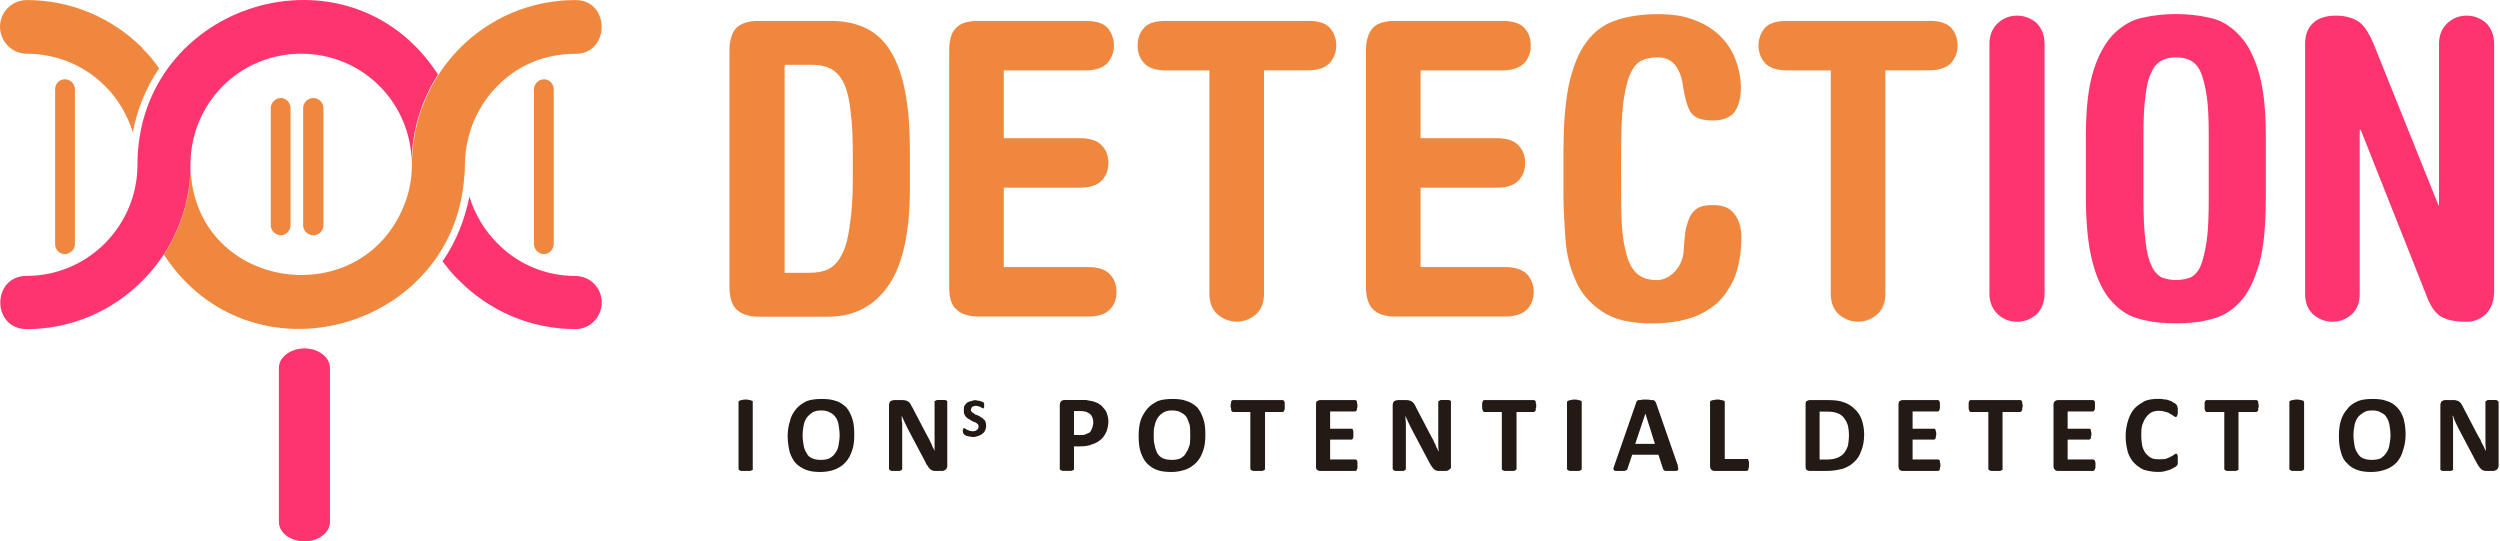 <svg width="157" height="34" viewBox="0 0 157 34" fill="none" xmlns="http://www.w3.org/2000/svg">
<path d="M8.346 8.32C7.995 7.205 7.395 6.189 6.599 5.406C5.33 4.129 3.584 3.374 1.683 3.374C0.764 3.374 0 2.618 0 1.672C0 0.754 0.759 0.004 1.683 0.004C4.507 0.004 7.077 1.151 8.946 3.015V3.048C9.328 3.406 9.673 3.836 9.992 4.292C9.174 5.499 8.601 6.879 8.346 8.32ZM29.189 10.744L29.157 11.07C28.52 20.701 15.768 24.369 10.284 15.983C11.329 14.412 11.935 12.51 11.966 10.515C12.158 18.081 22.34 19.75 25.26 13.168C25.674 12.249 25.866 11.336 25.866 10.352C25.897 4.618 30.431 0.004 36.144 0.004C38.331 0.004 38.331 3.379 36.144 3.379C34.461 3.379 32.937 3.933 31.764 4.917C30.176 6.227 29.226 8.162 29.194 10.352C29.189 10.483 29.189 10.613 29.189 10.744ZM11.961 10.151V10.347C11.961 10.282 11.961 10.216 11.961 10.151Z" fill="#F0873F"/>
<path d="M18.911 3.373C15.04 3.373 11.961 6.488 11.961 10.352C11.961 16.021 7.332 20.668 1.683 20.668C-0.536 20.668 -0.536 17.325 1.683 17.325C5.521 17.325 8.632 14.178 8.632 10.347C8.632 0.161 21.926 -3.937 27.506 4.678C26.492 6.248 25.855 8.216 25.855 10.211C25.796 6.417 22.749 3.373 18.911 3.373ZM36.138 20.668C37.057 20.668 37.789 19.912 37.789 18.999C37.789 18.081 37.062 17.331 36.138 17.331C34.201 17.331 32.459 16.543 31.222 15.265C30.431 14.477 29.826 13.466 29.476 12.352C29.189 13.792 28.653 15.167 27.793 16.412C28.111 16.836 28.456 17.265 28.838 17.624H28.87V17.651C30.744 19.521 33.314 20.668 36.138 20.668Z" fill="#FE346E"/>
<path fill-rule="evenodd" clip-rule="evenodd" d="M19.134 21.88C19.989 21.88 20.721 22.434 20.721 23.092V32.788C20.721 33.446 19.994 34 19.134 34C18.247 34 17.515 33.446 17.515 32.788V23.092C17.515 22.434 18.247 21.88 19.134 21.88Z" fill="#FE346E"/>
<path d="M49.273 17.13H50.86C51.306 17.13 51.683 17.064 52.033 16.901C52.384 16.706 52.67 16.412 52.888 15.95C53.111 15.526 53.27 14.901 53.366 14.151C53.493 13.363 53.557 12.385 53.557 11.205V9.7C53.557 8.683 53.525 7.83 53.429 7.113C53.366 6.39 53.238 5.803 53.047 5.346C52.856 4.89 52.569 4.558 52.256 4.362C51.906 4.167 51.497 4.069 50.956 4.069H49.273V17.13ZM45.811 3.178C45.811 2.52 45.97 2.031 46.257 1.737C46.575 1.444 47.016 1.313 47.653 1.313H52.161C53.939 1.313 55.208 1.971 55.967 3.281C56.758 4.591 57.141 6.623 57.141 9.439V11.83C57.141 14.613 56.694 16.646 55.776 17.956C54.889 19.233 53.621 19.89 52.001 19.89H47.653C47.016 19.89 46.575 19.727 46.257 19.434C45.97 19.173 45.811 18.678 45.811 18.026V3.178ZM63.039 16.771H68.337C68.974 16.771 69.447 16.934 69.702 17.227C69.988 17.521 70.116 17.885 70.116 18.341C70.116 18.765 69.988 19.162 69.702 19.423C69.447 19.717 68.974 19.88 68.337 19.88H61.451C60.814 19.88 60.342 19.717 60.055 19.423C59.737 19.162 59.609 18.668 59.609 18.015V3.178C59.609 2.52 59.737 2.031 60.055 1.737C60.342 1.444 60.814 1.313 61.451 1.313H68.146C68.81 1.313 69.256 1.444 69.542 1.737C69.797 2.031 69.956 2.428 69.956 2.851C69.956 3.308 69.797 3.672 69.542 3.966C69.256 4.259 68.815 4.422 68.146 4.422H63.039V8.678H67.828C68.465 8.678 68.937 8.841 69.192 9.134C69.479 9.428 69.606 9.792 69.606 10.216C69.606 10.673 69.479 11.037 69.192 11.33C68.937 11.624 68.465 11.787 67.828 11.787H63.039V16.771ZM82.109 1.308C82.772 1.308 83.218 1.438 83.505 1.732C83.76 2.025 83.919 2.422 83.919 2.846C83.919 3.303 83.76 3.667 83.505 3.96C83.218 4.254 82.778 4.417 82.109 4.417H79.38V18.434C79.38 18.988 79.221 19.418 78.87 19.744C78.52 20.037 78.143 20.2 77.665 20.2C77.219 20.2 76.81 20.037 76.46 19.744C76.109 19.418 75.95 18.988 75.95 18.434V4.422H73.221C72.584 4.422 72.112 4.259 71.857 3.966C71.57 3.672 71.443 3.308 71.443 2.851C71.443 2.428 71.57 2.031 71.857 1.737C72.112 1.444 72.584 1.313 73.221 1.313H82.109V1.308ZM89.212 16.771H94.511C95.148 16.771 95.62 16.934 95.907 17.227C96.162 17.521 96.321 17.885 96.321 18.341C96.321 18.765 96.162 19.162 95.907 19.423C95.62 19.717 95.148 19.88 94.511 19.88H87.625C86.988 19.88 86.515 19.717 86.228 19.423C85.942 19.162 85.782 18.668 85.782 18.015V3.178C85.782 2.52 85.942 2.031 86.228 1.737C86.515 1.444 86.988 1.313 87.625 1.313H94.319C94.983 1.313 95.429 1.444 95.716 1.737C96.002 2.031 96.13 2.428 96.13 2.851C96.13 3.308 96.002 3.672 95.716 3.966C95.429 4.259 94.988 4.422 94.319 4.422H89.212V8.678H94.001C94.638 8.678 95.111 8.841 95.365 9.134C95.652 9.428 95.779 9.792 95.779 10.216C95.779 10.673 95.652 11.037 95.365 11.33C95.111 11.624 94.638 11.787 94.001 11.787H89.212V16.771ZM98.19 9.303C98.19 7.667 98.317 6.324 98.54 5.243C98.795 4.161 99.145 3.275 99.618 2.656C100.096 1.998 100.696 1.542 101.46 1.281C102.219 1.02 103.111 0.889 104.125 0.889C104.98 0.889 105.744 0.987 106.376 1.248C107.013 1.476 107.549 1.802 107.995 2.232C108.441 2.656 108.755 3.15 108.978 3.705C109.201 4.292 109.328 4.884 109.328 5.504C109.328 6.129 109.201 6.618 108.946 7.009C108.691 7.368 108.218 7.564 107.581 7.564C106.918 7.564 106.472 7.433 106.217 7.107C105.994 6.814 105.835 6.254 105.707 5.504C105.548 4.227 105.012 3.602 104.12 3.602C103.738 3.602 103.393 3.667 103.106 3.797C102.819 3.928 102.564 4.221 102.379 4.65C102.187 5.074 102.028 5.732 101.933 6.52C101.837 7.341 101.805 8.455 101.805 9.863V10.879C101.805 11.993 101.805 12.977 101.837 13.792C101.869 14.646 101.964 15.331 102.124 15.89C102.251 16.445 102.474 16.874 102.787 17.168C103.074 17.428 103.483 17.591 104.024 17.591C104.47 17.591 104.847 17.396 105.198 17.037C105.516 16.678 105.707 16.249 105.739 15.695C105.771 15.205 105.803 14.743 105.867 14.385C105.962 14.026 106.058 13.727 106.185 13.499C106.312 13.303 106.472 13.14 106.727 13.01C106.95 12.912 107.236 12.879 107.613 12.879C108.187 12.879 108.627 13.042 108.914 13.434C109.201 13.792 109.36 14.287 109.36 14.906C109.36 15.858 109.201 16.706 108.946 17.396C108.659 18.053 108.282 18.64 107.804 19.064C107.295 19.488 106.727 19.82 106.026 20.015C105.362 20.211 104.598 20.309 103.743 20.309C102.41 20.309 101.364 20.081 100.6 19.553C99.873 19.064 99.299 18.439 98.949 17.619C98.599 16.831 98.376 15.983 98.312 15.031C98.248 14.08 98.184 13.162 98.184 12.249V9.303H98.19ZM121.13 1.308C121.767 1.308 122.24 1.438 122.526 1.732C122.781 2.025 122.94 2.422 122.94 2.846C122.94 3.303 122.781 3.667 122.526 3.96C122.24 4.254 121.767 4.417 121.13 4.417H118.401V18.434C118.401 18.988 118.242 19.418 117.891 19.744C117.541 20.037 117.164 20.2 116.686 20.2C116.208 20.2 115.832 20.037 115.481 19.744C115.131 19.418 114.971 18.988 114.971 18.434V4.422H112.243C111.579 4.422 111.133 4.259 110.846 3.966C110.592 3.672 110.432 3.308 110.432 2.851C110.432 2.428 110.592 2.031 110.846 1.737C111.133 1.444 111.574 1.313 112.243 1.313H121.13V1.308Z" fill="#F0873F"/>
<path fill-rule="evenodd" clip-rule="evenodd" d="M34.169 4.977C34.487 4.977 34.774 5.27 34.774 5.602V15.33C34.774 15.656 34.487 15.956 34.169 15.956C33.818 15.956 33.532 15.662 33.532 15.33V5.602C33.537 5.27 33.824 4.977 34.169 4.977Z" fill="#F0873F"/>
<path fill-rule="evenodd" clip-rule="evenodd" d="M17.642 6.156C17.96 6.156 18.247 6.449 18.247 6.781V14.151C18.247 14.477 17.96 14.776 17.642 14.776C17.292 14.776 17.005 14.483 17.005 14.151V6.781C17.01 6.449 17.292 6.156 17.642 6.156ZM19.675 6.156C20.026 6.156 20.312 6.449 20.312 6.781V14.151C20.312 14.477 20.026 14.776 19.675 14.776C19.325 14.776 19.038 14.483 19.038 14.151V6.781C19.038 6.449 19.325 6.156 19.675 6.156Z" fill="#F0873F"/>
<path d="M47.272 29.445C47.272 29.478 47.272 29.478 47.272 29.511C47.24 29.511 47.208 29.543 47.176 29.543C47.144 29.576 47.112 29.576 47.049 29.576C46.985 29.576 46.921 29.576 46.826 29.576C46.73 29.576 46.667 29.576 46.603 29.576C46.539 29.576 46.507 29.576 46.475 29.543C46.444 29.543 46.412 29.511 46.412 29.511C46.38 29.478 46.38 29.478 46.38 29.445V25.255C46.38 25.222 46.38 25.19 46.412 25.19C46.412 25.157 46.444 25.157 46.475 25.157C46.507 25.125 46.571 25.125 46.603 25.125C46.667 25.092 46.73 25.092 46.826 25.092C46.921 25.092 46.985 25.092 47.049 25.125C47.112 25.125 47.144 25.125 47.176 25.157C47.208 25.157 47.24 25.157 47.272 25.19C47.272 25.19 47.272 25.222 47.272 25.255V29.445ZM53.648 27.282C53.648 27.674 53.616 28.005 53.52 28.266C53.425 28.559 53.297 28.82 53.106 29.021C52.947 29.217 52.692 29.38 52.443 29.478C52.188 29.576 51.869 29.641 51.524 29.641C51.179 29.641 50.887 29.608 50.638 29.511C50.383 29.413 50.16 29.282 49.974 29.087C49.815 28.924 49.687 28.663 49.592 28.396C49.528 28.103 49.464 27.771 49.464 27.38C49.464 27.021 49.528 26.69 49.624 26.396C49.687 26.103 49.847 25.875 50.006 25.673C50.197 25.445 50.42 25.315 50.67 25.184C50.956 25.086 51.275 25.054 51.62 25.054C51.938 25.054 52.257 25.086 52.507 25.184C52.761 25.25 52.952 25.413 53.144 25.576C53.303 25.771 53.43 26 53.526 26.299C53.616 26.565 53.648 26.891 53.648 27.282ZM52.73 27.347C52.73 27.119 52.698 26.891 52.666 26.69C52.634 26.489 52.57 26.331 52.475 26.201C52.379 26.07 52.283 25.972 52.124 25.907C51.965 25.809 51.806 25.777 51.583 25.777C51.36 25.777 51.169 25.809 51.009 25.907C50.882 26.005 50.755 26.103 50.659 26.233C50.563 26.396 50.5 26.527 50.468 26.722C50.436 26.918 50.404 27.114 50.404 27.309C50.404 27.57 50.436 27.766 50.468 27.967C50.5 28.163 50.563 28.326 50.659 28.456C50.723 28.619 50.85 28.717 51.009 28.782C51.137 28.848 51.328 28.88 51.551 28.88C51.774 28.88 51.965 28.848 52.092 28.782C52.252 28.684 52.379 28.587 52.475 28.424C52.57 28.293 52.634 28.13 52.666 27.934C52.698 27.744 52.73 27.543 52.73 27.347ZM59.488 29.25C59.488 29.315 59.488 29.348 59.456 29.38C59.456 29.445 59.424 29.478 59.392 29.478C59.36 29.511 59.329 29.543 59.297 29.543C59.233 29.576 59.201 29.576 59.169 29.576H58.787C58.691 29.576 58.628 29.576 58.564 29.543C58.5 29.543 58.468 29.511 58.405 29.445C58.341 29.413 58.309 29.348 58.277 29.282C58.214 29.217 58.15 29.119 58.118 29.021L57.008 26.924C56.945 26.793 56.881 26.663 56.817 26.532C56.754 26.402 56.69 26.239 56.626 26.108C56.626 26.271 56.626 26.434 56.658 26.597C56.658 26.761 56.658 26.924 56.658 27.119V29.445C56.658 29.445 56.658 29.478 56.626 29.511C56.626 29.511 56.594 29.543 56.563 29.543C56.531 29.576 56.499 29.576 56.435 29.576C56.403 29.576 56.308 29.576 56.244 29.576C56.148 29.576 56.085 29.576 56.053 29.576C55.989 29.576 55.957 29.576 55.925 29.543C55.894 29.543 55.862 29.511 55.862 29.511C55.83 29.478 55.83 29.445 55.83 29.445V25.451C55.83 25.353 55.862 25.255 55.925 25.19C55.989 25.157 56.085 25.125 56.18 25.125H56.658C56.722 25.125 56.817 25.125 56.881 25.157C56.945 25.157 56.977 25.19 57.04 25.222C57.072 25.255 57.136 25.288 57.168 25.353C57.2 25.418 57.231 25.483 57.295 25.581L58.15 27.217C58.214 27.315 58.245 27.413 58.309 27.511C58.341 27.576 58.405 27.674 58.437 27.771C58.5 27.869 58.532 27.967 58.564 28.065C58.628 28.163 58.66 28.228 58.691 28.326C58.691 28.163 58.691 28 58.691 27.837C58.691 27.674 58.691 27.511 58.691 27.347V25.25C58.691 25.217 58.691 25.217 58.691 25.184C58.723 25.184 58.755 25.152 58.787 25.152C58.819 25.119 58.851 25.119 58.914 25.119C58.946 25.119 59.01 25.119 59.106 25.119C59.169 25.119 59.233 25.119 59.297 25.119C59.36 25.119 59.392 25.119 59.424 25.152C59.456 25.152 59.456 25.184 59.488 25.184C59.488 25.217 59.488 25.217 59.488 25.25V29.25ZM61.93 26.728C61.93 26.858 61.898 26.956 61.866 27.021C61.834 27.119 61.771 27.184 61.675 27.25C61.611 27.315 61.516 27.347 61.42 27.38C61.325 27.413 61.229 27.445 61.102 27.445C61.038 27.445 60.943 27.413 60.879 27.413C60.815 27.413 60.783 27.38 60.719 27.38C60.656 27.347 60.624 27.347 60.592 27.315C60.56 27.282 60.528 27.282 60.528 27.25C60.496 27.25 60.496 27.217 60.496 27.184C60.465 27.184 60.465 27.119 60.465 27.087C60.465 27.054 60.465 27.021 60.465 26.989C60.496 26.956 60.496 26.956 60.496 26.924V26.891C60.528 26.891 60.528 26.891 60.528 26.891C60.56 26.891 60.592 26.891 60.624 26.924C60.624 26.924 60.688 26.956 60.719 26.989C60.783 26.989 60.815 27.021 60.879 27.054C60.943 27.054 61.038 27.087 61.102 27.087C61.166 27.087 61.197 27.054 61.261 27.054C61.293 27.054 61.325 27.021 61.357 26.989C61.388 26.956 61.42 26.956 61.42 26.924C61.452 26.858 61.452 26.826 61.452 26.793C61.452 26.728 61.452 26.695 61.42 26.663C61.388 26.63 61.357 26.597 61.325 26.565C61.261 26.532 61.229 26.5 61.166 26.5C61.102 26.467 61.038 26.434 60.974 26.402C60.943 26.369 60.879 26.337 60.815 26.304C60.751 26.271 60.719 26.239 60.656 26.174C60.624 26.141 60.592 26.076 60.56 26.01C60.528 25.945 60.528 25.88 60.528 25.782C60.528 25.684 60.528 25.587 60.56 25.489C60.624 25.423 60.656 25.358 60.719 25.293C60.815 25.26 60.879 25.195 60.974 25.195C61.07 25.163 61.166 25.13 61.261 25.13C61.325 25.13 61.357 25.163 61.42 25.163C61.484 25.163 61.516 25.163 61.58 25.195C61.611 25.195 61.643 25.228 61.675 25.228C61.707 25.26 61.739 25.26 61.771 25.26C61.771 25.293 61.771 25.293 61.771 25.293C61.771 25.326 61.803 25.326 61.803 25.326C61.803 25.358 61.803 25.358 61.803 25.391C61.803 25.391 61.803 25.423 61.803 25.456C61.803 25.489 61.803 25.521 61.803 25.554V25.587C61.771 25.619 61.771 25.619 61.771 25.619C61.771 25.652 61.739 25.652 61.739 25.652C61.739 25.652 61.707 25.652 61.675 25.619C61.643 25.619 61.611 25.587 61.58 25.554C61.548 25.554 61.484 25.521 61.452 25.521C61.388 25.489 61.325 25.489 61.261 25.489C61.229 25.489 61.166 25.489 61.134 25.521C61.102 25.521 61.07 25.554 61.038 25.554C61.038 25.587 61.006 25.619 61.006 25.652C60.974 25.652 60.974 25.684 60.974 25.717C60.974 25.782 60.974 25.815 61.006 25.847C61.038 25.88 61.07 25.913 61.134 25.945C61.166 25.978 61.229 26.01 61.261 26.043C61.325 26.043 61.388 26.076 61.452 26.108C61.516 26.141 61.58 26.174 61.611 26.206C61.675 26.239 61.739 26.271 61.771 26.337C61.834 26.369 61.866 26.434 61.898 26.5C61.898 26.565 61.93 26.63 61.93 26.728ZM69.607 26.462C69.607 26.722 69.543 26.951 69.479 27.119C69.384 27.315 69.288 27.478 69.129 27.608C68.97 27.739 68.81 27.837 68.588 27.902C68.365 28 68.11 28.032 67.828 28.032H67.446V29.44C67.446 29.473 67.446 29.473 67.446 29.505C67.414 29.505 67.382 29.538 67.35 29.538C67.319 29.57 67.287 29.57 67.223 29.57C67.159 29.57 67.096 29.57 67 29.57C66.904 29.57 66.841 29.57 66.777 29.57C66.713 29.57 66.681 29.57 66.65 29.538C66.618 29.538 66.586 29.505 66.586 29.505C66.554 29.473 66.554 29.473 66.554 29.44V25.445C66.554 25.347 66.586 25.25 66.65 25.184C66.681 25.152 66.777 25.119 66.873 25.119H67.887C68.014 25.119 68.11 25.119 68.205 25.119C68.301 25.152 68.396 25.152 68.556 25.184C68.683 25.217 68.81 25.25 68.938 25.315C69.097 25.413 69.193 25.478 69.288 25.608C69.384 25.706 69.479 25.837 69.511 25.967C69.575 26.135 69.607 26.299 69.607 26.462ZM68.656 26.532C68.656 26.369 68.625 26.239 68.561 26.141C68.529 26.043 68.433 25.978 68.37 25.945C68.274 25.88 68.21 25.847 68.115 25.847C68.019 25.815 67.924 25.815 67.828 25.815H67.446V27.32H67.86C68.019 27.32 68.115 27.32 68.21 27.255C68.306 27.222 68.402 27.19 68.465 27.125C68.529 27.027 68.561 26.962 68.593 26.864C68.625 26.761 68.656 26.663 68.656 26.532ZM75.696 27.282C75.696 27.674 75.664 28.005 75.569 28.266C75.473 28.559 75.346 28.82 75.155 29.021C74.964 29.217 74.741 29.38 74.491 29.478C74.204 29.576 73.918 29.641 73.573 29.641C73.228 29.641 72.909 29.608 72.654 29.511C72.399 29.413 72.208 29.282 72.017 29.087C71.858 28.924 71.73 28.663 71.635 28.396C71.539 28.103 71.507 27.771 71.507 27.38C71.507 27.021 71.539 26.69 71.635 26.396C71.73 26.103 71.89 25.875 72.049 25.673C72.24 25.445 72.463 25.315 72.713 25.184C72.999 25.086 73.286 25.054 73.631 25.054C73.981 25.054 74.268 25.086 74.518 25.184C74.772 25.25 74.995 25.413 75.181 25.576C75.341 25.771 75.468 26 75.564 26.299C75.664 26.565 75.696 26.891 75.696 27.282ZM74.746 27.347C74.746 27.119 74.746 26.891 74.714 26.69C74.65 26.494 74.587 26.331 74.523 26.201C74.427 26.07 74.3 25.972 74.172 25.907C74.013 25.809 73.822 25.777 73.599 25.777C73.376 25.777 73.217 25.809 73.058 25.907C72.898 26.005 72.803 26.103 72.707 26.233C72.612 26.396 72.548 26.527 72.516 26.722C72.452 26.918 72.452 27.114 72.452 27.309C72.452 27.57 72.452 27.766 72.516 27.967C72.548 28.163 72.612 28.326 72.675 28.456C72.771 28.619 72.898 28.717 73.026 28.782C73.185 28.848 73.376 28.88 73.599 28.88C73.822 28.88 73.981 28.848 74.141 28.782C74.3 28.684 74.427 28.587 74.491 28.424C74.587 28.293 74.65 28.13 74.714 27.934C74.746 27.744 74.746 27.543 74.746 27.347ZM80.681 25.483C80.681 25.548 80.681 25.614 80.681 25.646C80.681 25.712 80.65 25.744 80.65 25.777C80.65 25.809 80.618 25.809 80.618 25.842C80.586 25.842 80.554 25.875 80.554 25.875H79.444V29.445C79.444 29.478 79.444 29.478 79.412 29.511C79.412 29.511 79.381 29.543 79.349 29.543C79.317 29.576 79.253 29.576 79.189 29.576C79.158 29.576 79.062 29.576 78.998 29.576C78.903 29.576 78.839 29.576 78.775 29.576C78.712 29.576 78.68 29.576 78.616 29.543C78.584 29.543 78.584 29.511 78.552 29.511C78.552 29.478 78.521 29.478 78.521 29.445V25.875H77.411L77.379 25.842C77.347 25.809 77.347 25.809 77.316 25.777C77.316 25.744 77.316 25.712 77.316 25.646C77.284 25.614 77.284 25.548 77.284 25.483C77.284 25.418 77.284 25.353 77.316 25.32C77.316 25.255 77.316 25.222 77.316 25.19C77.347 25.19 77.347 25.157 77.379 25.157C77.379 25.125 77.411 25.125 77.411 25.125H80.554C80.554 25.125 80.586 25.125 80.618 25.157L80.65 25.19C80.65 25.222 80.681 25.255 80.681 25.32C80.681 25.353 80.681 25.418 80.681 25.483ZM85.247 29.217C85.247 29.282 85.247 29.348 85.247 29.38C85.247 29.413 85.247 29.445 85.215 29.478C85.215 29.511 85.183 29.543 85.183 29.543C85.152 29.576 85.152 29.576 85.12 29.576H82.9C82.837 29.576 82.773 29.543 82.709 29.511C82.646 29.445 82.646 29.38 82.646 29.282V25.418C82.646 25.32 82.646 25.222 82.709 25.19C82.773 25.157 82.837 25.125 82.9 25.125H85.12C85.12 25.125 85.152 25.125 85.152 25.157C85.183 25.157 85.183 25.157 85.215 25.19C85.215 25.222 85.215 25.255 85.215 25.32C85.247 25.353 85.247 25.418 85.247 25.483C85.247 25.548 85.247 25.614 85.215 25.646C85.215 25.679 85.215 25.712 85.215 25.744C85.183 25.777 85.183 25.809 85.152 25.809L85.12 25.842H83.532V26.924H84.865C84.897 26.924 84.897 26.924 84.929 26.924C84.929 26.956 84.96 26.956 84.96 26.989C84.96 27.021 84.992 27.054 84.992 27.087C84.992 27.152 84.992 27.184 84.992 27.25C84.992 27.315 84.992 27.38 84.992 27.413C84.992 27.478 84.96 27.511 84.96 27.543L84.929 27.576C84.897 27.608 84.897 27.608 84.865 27.608H83.532V28.853H85.12C85.152 28.853 85.152 28.853 85.183 28.886L85.215 28.918C85.247 28.951 85.247 28.983 85.247 29.049C85.247 29.087 85.247 29.152 85.247 29.217ZM91.119 29.25C91.119 29.315 91.119 29.348 91.119 29.38C91.087 29.445 91.055 29.478 91.023 29.478C90.992 29.511 90.96 29.543 90.928 29.543C90.864 29.576 90.832 29.576 90.8 29.576H90.418C90.323 29.576 90.259 29.576 90.195 29.543C90.131 29.543 90.1 29.511 90.036 29.445C90.004 29.413 89.94 29.348 89.908 29.282C89.845 29.217 89.813 29.119 89.749 29.021L88.64 26.924C88.576 26.793 88.512 26.663 88.448 26.532C88.385 26.402 88.321 26.239 88.257 26.108C88.257 26.271 88.289 26.434 88.289 26.597C88.289 26.761 88.289 26.924 88.289 27.119V29.445C88.289 29.445 88.289 29.478 88.257 29.511C88.257 29.511 88.225 29.543 88.194 29.543C88.162 29.576 88.13 29.576 88.066 29.576C88.034 29.576 87.971 29.576 87.875 29.576C87.811 29.576 87.716 29.576 87.684 29.576C87.62 29.576 87.588 29.576 87.556 29.543C87.525 29.543 87.493 29.511 87.493 29.511C87.493 29.478 87.461 29.445 87.461 29.445V25.451C87.461 25.353 87.493 25.255 87.556 25.19C87.62 25.157 87.716 25.125 87.811 25.125H88.289C88.385 25.125 88.448 25.125 88.512 25.157C88.576 25.157 88.608 25.19 88.671 25.222C88.703 25.255 88.767 25.288 88.799 25.353C88.831 25.418 88.894 25.483 88.926 25.581L89.781 27.217C89.845 27.315 89.877 27.413 89.94 27.511C89.972 27.576 90.036 27.674 90.068 27.771C90.131 27.869 90.163 27.967 90.195 28.065C90.259 28.163 90.291 28.228 90.323 28.326H90.354C90.323 28.163 90.323 28 90.323 27.837C90.323 27.674 90.323 27.511 90.323 27.347V25.25C90.323 25.217 90.323 25.217 90.354 25.184C90.354 25.184 90.386 25.152 90.418 25.152C90.45 25.119 90.482 25.119 90.546 25.119C90.577 25.119 90.641 25.119 90.737 25.119C90.8 25.119 90.896 25.119 90.928 25.119C90.992 25.119 91.023 25.119 91.055 25.152C91.087 25.152 91.119 25.184 91.119 25.184C91.119 25.217 91.119 25.217 91.119 25.25V29.25ZM96.476 25.483C96.476 25.548 96.476 25.614 96.444 25.646C96.444 25.712 96.444 25.744 96.444 25.777C96.412 25.809 96.412 25.809 96.38 25.842L96.348 25.875H95.239V29.445C95.239 29.478 95.207 29.478 95.207 29.511C95.175 29.511 95.175 29.543 95.143 29.543C95.111 29.576 95.048 29.576 94.984 29.576C94.92 29.576 94.856 29.576 94.761 29.576C94.697 29.576 94.602 29.576 94.57 29.576C94.506 29.576 94.442 29.576 94.41 29.543C94.379 29.543 94.347 29.511 94.347 29.511C94.315 29.478 94.315 29.478 94.315 29.445V25.875H93.205C93.205 25.875 93.174 25.842 93.142 25.842C93.142 25.809 93.142 25.809 93.11 25.777C93.11 25.744 93.11 25.712 93.078 25.646C93.078 25.614 93.078 25.548 93.078 25.483C93.078 25.418 93.078 25.353 93.078 25.32C93.11 25.255 93.11 25.222 93.11 25.19C93.142 25.19 93.142 25.157 93.142 25.157C93.174 25.125 93.205 25.125 93.205 25.125H96.348C96.348 25.125 96.38 25.125 96.38 25.157C96.412 25.157 96.412 25.19 96.444 25.19C96.444 25.222 96.444 25.255 96.444 25.32C96.476 25.353 96.476 25.418 96.476 25.483ZM99.332 29.445C99.332 29.478 99.332 29.478 99.3 29.511C99.3 29.511 99.268 29.543 99.236 29.543C99.204 29.576 99.141 29.576 99.109 29.576C99.045 29.576 98.95 29.576 98.886 29.576C98.79 29.576 98.727 29.576 98.663 29.576C98.599 29.576 98.536 29.576 98.504 29.543C98.472 29.543 98.472 29.511 98.44 29.511C98.44 29.478 98.408 29.478 98.408 29.445V25.255C98.408 25.222 98.44 25.19 98.44 25.19C98.472 25.157 98.472 25.157 98.536 25.157C98.567 25.125 98.599 25.125 98.663 25.125C98.727 25.092 98.79 25.092 98.886 25.092C98.95 25.092 99.045 25.092 99.109 25.125C99.141 25.125 99.204 25.125 99.236 25.157C99.268 25.157 99.3 25.157 99.3 25.19C99.332 25.19 99.332 25.222 99.332 25.255V29.445ZM105.363 29.217C105.363 29.315 105.395 29.38 105.395 29.413C105.395 29.478 105.395 29.511 105.363 29.543C105.363 29.543 105.299 29.576 105.236 29.576C105.172 29.576 105.076 29.576 104.981 29.576C104.853 29.576 104.758 29.576 104.694 29.576C104.63 29.576 104.598 29.576 104.567 29.576C104.535 29.543 104.503 29.543 104.471 29.511C104.471 29.511 104.471 29.478 104.439 29.445L104.152 28.559H102.501L102.215 29.413C102.183 29.445 102.183 29.478 102.183 29.511C102.151 29.511 102.119 29.543 102.087 29.543C102.055 29.576 102.024 29.576 101.96 29.576C101.896 29.576 101.801 29.576 101.705 29.576C101.609 29.576 101.546 29.576 101.482 29.576C101.418 29.576 101.355 29.543 101.355 29.511C101.323 29.511 101.323 29.478 101.323 29.413C101.323 29.38 101.355 29.315 101.387 29.217L102.751 25.288C102.751 25.255 102.783 25.222 102.783 25.19C102.815 25.157 102.846 25.157 102.878 25.125C102.91 25.125 102.974 25.125 103.038 25.125C103.101 25.092 103.197 25.092 103.324 25.092C103.452 25.092 103.579 25.092 103.643 25.125C103.738 25.125 103.802 25.125 103.834 25.125C103.866 25.157 103.898 25.157 103.93 25.19C103.961 25.222 103.961 25.255 103.993 25.288L105.363 29.217ZM103.33 25.972L102.693 27.875H103.93L103.33 25.972ZM109.833 29.184C109.833 29.25 109.833 29.315 109.833 29.348C109.801 29.413 109.801 29.445 109.801 29.478C109.769 29.511 109.769 29.543 109.769 29.543C109.738 29.543 109.706 29.576 109.706 29.576H107.678C107.582 29.576 107.518 29.543 107.487 29.511C107.423 29.445 107.391 29.38 107.391 29.282V25.255C107.391 25.222 107.423 25.19 107.423 25.19C107.423 25.157 107.455 25.157 107.487 25.157C107.518 25.125 107.582 25.125 107.646 25.125C107.71 25.092 107.773 25.092 107.869 25.092C107.933 25.092 108.028 25.092 108.06 25.125C108.124 25.125 108.187 25.125 108.219 25.157C108.251 25.157 108.283 25.157 108.283 25.19C108.315 25.19 108.315 25.222 108.315 25.255V28.826H109.711C109.711 28.826 109.743 28.826 109.775 28.826C109.775 28.858 109.775 28.858 109.807 28.891C109.807 28.924 109.807 28.956 109.838 29.021C109.833 29.054 109.833 29.119 109.833 29.184ZM117.069 27.282C117.069 27.674 117.006 28.038 116.878 28.331C116.783 28.625 116.623 28.853 116.432 29.021C116.241 29.217 115.986 29.348 115.705 29.445C115.418 29.511 115.1 29.576 114.691 29.576H113.645C113.581 29.576 113.518 29.543 113.454 29.511C113.39 29.445 113.39 29.38 113.39 29.282V25.418C113.39 25.32 113.39 25.222 113.454 25.19C113.518 25.157 113.581 25.125 113.645 25.125H114.786C115.169 25.125 115.514 25.157 115.769 25.255C116.055 25.353 116.278 25.483 116.464 25.679C116.655 25.842 116.814 26.07 116.91 26.337C117.006 26.63 117.069 26.924 117.069 27.282ZM116.114 27.315C116.114 27.087 116.082 26.891 116.05 26.728C115.986 26.532 115.923 26.402 115.795 26.239C115.7 26.108 115.572 26.01 115.381 25.945C115.222 25.88 114.999 25.847 114.717 25.847H114.271V28.858H114.749C114.972 28.858 115.195 28.826 115.354 28.761C115.546 28.695 115.673 28.598 115.8 28.467C115.896 28.337 115.992 28.174 116.055 27.978C116.082 27.777 116.114 27.576 116.114 27.315ZM121.858 29.217C121.858 29.282 121.858 29.348 121.826 29.38C121.826 29.413 121.826 29.445 121.826 29.478C121.794 29.511 121.794 29.543 121.762 29.543C121.762 29.576 121.731 29.576 121.699 29.576H119.48C119.416 29.576 119.352 29.543 119.288 29.511C119.257 29.445 119.225 29.38 119.225 29.282V25.418C119.225 25.32 119.257 25.222 119.288 25.19C119.352 25.157 119.416 25.125 119.48 25.125H121.699C121.731 25.125 121.731 25.125 121.762 25.157C121.762 25.157 121.794 25.157 121.794 25.19C121.794 25.222 121.826 25.255 121.826 25.32C121.826 25.353 121.826 25.418 121.826 25.483C121.826 25.548 121.826 25.614 121.826 25.646C121.826 25.679 121.794 25.712 121.794 25.744C121.794 25.777 121.762 25.809 121.762 25.809C121.731 25.809 121.731 25.842 121.699 25.842H120.111V26.924H121.444C121.476 26.924 121.508 26.924 121.508 26.924C121.539 26.956 121.539 26.956 121.539 26.989C121.571 27.021 121.571 27.054 121.571 27.087C121.571 27.152 121.603 27.184 121.603 27.25C121.603 27.315 121.571 27.38 121.571 27.413C121.571 27.478 121.571 27.511 121.539 27.543C121.539 27.543 121.539 27.576 121.508 27.576C121.508 27.608 121.476 27.608 121.444 27.608H120.111V28.853H121.699C121.731 28.853 121.762 28.853 121.762 28.886C121.794 28.886 121.794 28.918 121.826 28.918C121.826 28.951 121.826 28.983 121.826 29.049C121.858 29.087 121.858 29.152 121.858 29.217ZM127.029 25.483C127.029 25.548 126.997 25.614 126.997 25.646C126.997 25.712 126.997 25.744 126.965 25.777C126.965 25.809 126.965 25.809 126.933 25.842C126.933 25.842 126.902 25.875 126.87 25.875H125.76V29.445C125.76 29.478 125.76 29.478 125.76 29.511C125.728 29.511 125.696 29.543 125.665 29.543C125.633 29.576 125.601 29.576 125.537 29.576C125.473 29.576 125.41 29.576 125.314 29.576C125.219 29.576 125.155 29.576 125.091 29.576C125.059 29.576 124.996 29.576 124.964 29.543C124.932 29.543 124.9 29.511 124.9 29.511C124.868 29.478 124.868 29.478 124.868 29.445V25.875H123.759C123.727 25.875 123.727 25.842 123.695 25.842C123.695 25.809 123.663 25.809 123.663 25.777C123.663 25.744 123.631 25.712 123.631 25.646C123.631 25.614 123.631 25.548 123.631 25.483C123.631 25.418 123.631 25.353 123.631 25.32C123.631 25.255 123.663 25.222 123.663 25.19L123.695 25.157C123.727 25.125 123.727 25.125 123.759 25.125H126.87C126.902 25.125 126.933 25.125 126.933 25.157C126.965 25.157 126.965 25.19 126.965 25.19C126.997 25.222 126.997 25.255 126.997 25.32C126.997 25.353 127.029 25.418 127.029 25.483ZM131.595 29.217C131.595 29.282 131.595 29.348 131.595 29.38C131.563 29.413 131.563 29.445 131.563 29.478C131.531 29.511 131.531 29.543 131.499 29.543C131.499 29.576 131.467 29.576 131.467 29.576H129.248C129.153 29.576 129.089 29.543 129.057 29.511C128.993 29.445 128.961 29.38 128.961 29.282V25.418C128.961 25.32 128.993 25.222 129.057 25.19C129.089 25.157 129.153 25.125 129.248 25.125H131.435C131.467 25.125 131.467 25.125 131.499 25.157C131.499 25.157 131.531 25.157 131.531 25.19C131.563 25.222 131.563 25.255 131.563 25.32C131.563 25.353 131.563 25.418 131.563 25.483C131.563 25.548 131.563 25.614 131.563 25.646C131.563 25.679 131.563 25.712 131.531 25.744C131.531 25.777 131.499 25.809 131.499 25.809C131.467 25.809 131.467 25.842 131.435 25.842H129.848V26.924H131.213H131.244C131.276 26.956 131.276 26.956 131.308 26.989C131.308 27.021 131.308 27.054 131.308 27.087C131.34 27.152 131.34 27.184 131.34 27.25C131.34 27.315 131.34 27.38 131.308 27.413C131.308 27.478 131.308 27.511 131.308 27.543C131.276 27.543 131.276 27.576 131.244 27.576C131.244 27.608 131.213 27.608 131.213 27.608H129.848V28.853H131.467C131.467 28.853 131.499 28.853 131.499 28.886C131.531 28.886 131.531 28.918 131.563 28.918C131.563 28.951 131.563 28.983 131.595 29.049C131.595 29.087 131.595 29.152 131.595 29.217Z" fill="#231915"/>
<path d="M124.937 2.748C124.937 2.194 125.128 1.764 125.479 1.438C125.797 1.145 126.206 0.982 126.684 0.982C127.13 0.982 127.538 1.145 127.889 1.438C128.207 1.764 128.398 2.194 128.398 2.748V18.439C128.398 18.994 128.207 19.423 127.889 19.749C127.538 20.043 127.13 20.206 126.684 20.206C126.206 20.206 125.797 20.043 125.479 19.749C125.128 19.423 124.937 18.994 124.937 18.439V2.748ZM134.61 12.412C134.61 13.526 134.642 14.444 134.737 15.129C134.801 15.787 134.929 16.309 135.12 16.7C135.279 17.059 135.502 17.287 135.757 17.423C136.012 17.521 136.33 17.586 136.643 17.586C136.994 17.586 137.307 17.521 137.562 17.423C137.817 17.293 138.04 17.064 138.199 16.7C138.358 16.309 138.486 15.781 138.581 15.129C138.677 14.439 138.709 13.526 138.709 12.412V8.482C138.709 7.466 138.677 6.683 138.581 6.026C138.486 5.4 138.358 4.879 138.199 4.52C138.04 4.161 137.817 3.933 137.562 3.797C137.307 3.667 136.988 3.601 136.643 3.601C136.325 3.601 136.006 3.667 135.757 3.797C135.502 3.928 135.279 4.156 135.12 4.52C134.929 4.879 134.801 5.406 134.737 6.026C134.642 6.683 134.61 7.466 134.61 8.482V12.412ZM130.995 8.482C130.995 6.781 131.154 5.439 131.472 4.422C131.791 3.406 132.232 2.656 132.741 2.129C133.283 1.607 133.883 1.243 134.552 1.112C135.247 0.949 135.948 0.884 136.643 0.884C137.371 0.884 138.072 0.949 138.735 1.112C139.431 1.243 140.036 1.601 140.546 2.129C141.087 2.65 141.496 3.406 141.814 4.422C142.133 5.439 142.292 6.781 142.292 8.482V12.412C142.292 14.146 142.165 15.559 141.878 16.57C141.56 17.619 141.183 18.439 140.673 18.961C140.163 19.515 139.563 19.88 138.863 20.043C138.199 20.238 137.434 20.303 136.643 20.303C135.852 20.303 135.12 20.238 134.424 20.043C133.729 19.88 133.155 19.521 132.646 18.961C132.136 18.439 131.727 17.619 131.441 16.57C131.154 15.553 130.995 14.146 130.995 12.412V8.482ZM144.761 2.748C144.761 2.194 144.92 1.764 145.271 1.438C145.589 1.145 146.062 0.982 146.667 0.982C147.208 0.982 147.649 1.08 148.031 1.308C148.413 1.504 148.727 1.998 149.045 2.716L153.138 12.901H153.17V2.748C153.17 2.194 153.361 1.764 153.712 1.438C154.03 1.145 154.439 0.982 154.917 0.982C155.363 0.982 155.772 1.145 156.122 1.438C156.441 1.764 156.632 2.194 156.632 2.748V18.276C156.632 18.901 156.441 19.39 156.122 19.716C155.772 20.043 155.363 20.206 154.917 20.206C154.19 20.206 153.68 20.108 153.298 19.88C152.915 19.651 152.602 19.189 152.347 18.472L148.254 8.156H148.19V18.439C148.19 18.994 148.031 19.423 147.681 19.749C147.33 20.043 146.953 20.206 146.476 20.206C146.03 20.206 145.621 20.043 145.271 19.749C144.92 19.423 144.761 18.994 144.761 18.439V2.748Z" fill="#FE346E"/>
<path d="M136.765 28.886C136.765 28.951 136.765 28.983 136.765 29.049C136.765 29.081 136.765 29.114 136.765 29.146C136.734 29.179 136.734 29.179 136.734 29.212C136.702 29.244 136.702 29.244 136.67 29.277C136.638 29.309 136.606 29.342 136.511 29.375C136.447 29.407 136.351 29.473 136.256 29.505C136.16 29.538 136.033 29.57 135.905 29.603C135.778 29.636 135.619 29.636 135.459 29.636C135.173 29.636 134.886 29.57 134.636 29.505C134.414 29.407 134.191 29.244 134.031 29.081C133.84 28.886 133.713 28.657 133.617 28.358C133.553 28.097 133.49 27.771 133.49 27.407C133.49 27.016 133.553 26.684 133.649 26.391C133.745 26.097 133.872 25.836 134.063 25.635C134.254 25.44 134.477 25.309 134.7 25.179C134.955 25.081 135.242 25.048 135.555 25.048C135.682 25.048 135.778 25.048 135.905 25.081C136.033 25.081 136.128 25.114 136.224 25.146C136.319 25.179 136.415 25.211 136.479 25.277C136.574 25.309 136.606 25.342 136.638 25.374C136.67 25.407 136.702 25.44 136.702 25.44C136.734 25.472 136.734 25.505 136.734 25.538C136.734 25.57 136.765 25.603 136.765 25.635C136.765 25.701 136.765 25.733 136.765 25.798C136.765 25.864 136.765 25.929 136.765 25.994C136.734 26.027 136.734 26.059 136.734 26.092C136.702 26.125 136.702 26.157 136.702 26.157C136.67 26.19 136.638 26.19 136.638 26.19C136.606 26.19 136.542 26.157 136.511 26.125C136.447 26.092 136.383 26.027 136.288 25.994C136.224 25.929 136.128 25.896 136.001 25.864C135.873 25.831 135.746 25.798 135.587 25.798C135.396 25.798 135.236 25.831 135.109 25.896C134.982 25.961 134.854 26.092 134.759 26.222C134.663 26.353 134.599 26.516 134.536 26.679C134.472 26.875 134.472 27.103 134.472 27.337C134.472 27.597 134.504 27.826 134.536 28.027C134.599 28.222 134.663 28.353 134.759 28.483C134.886 28.614 134.982 28.712 135.141 28.777C135.268 28.842 135.428 28.842 135.619 28.842C135.778 28.842 135.905 28.842 136.033 28.809C136.128 28.777 136.256 28.712 136.319 28.679C136.415 28.646 136.479 28.581 136.542 28.549C136.574 28.516 136.638 28.483 136.67 28.483L136.702 28.516C136.734 28.516 136.734 28.549 136.734 28.581C136.765 28.581 136.765 28.646 136.765 28.679C136.765 28.755 136.765 28.82 136.765 28.886ZM141.846 25.483C141.846 25.548 141.846 25.614 141.814 25.646C141.814 25.711 141.814 25.744 141.814 25.777C141.782 25.809 141.782 25.809 141.751 25.842C141.751 25.842 141.719 25.875 141.687 25.875H140.577V29.445C140.577 29.478 140.577 29.478 140.577 29.511C140.545 29.511 140.545 29.543 140.482 29.543C140.45 29.576 140.418 29.576 140.354 29.576C140.291 29.576 140.227 29.576 140.131 29.576C140.068 29.576 139.972 29.576 139.908 29.576C139.876 29.576 139.813 29.576 139.781 29.543C139.749 29.543 139.717 29.511 139.717 29.511C139.685 29.478 139.685 29.478 139.685 29.445V25.875H138.576C138.544 25.875 138.544 25.842 138.512 25.842C138.512 25.809 138.48 25.809 138.48 25.777C138.48 25.744 138.448 25.711 138.448 25.646C138.448 25.614 138.448 25.548 138.448 25.483C138.448 25.418 138.448 25.353 138.448 25.32C138.448 25.255 138.48 25.222 138.48 25.19L138.512 25.157C138.544 25.124 138.544 25.124 138.576 25.124H141.687C141.719 25.124 141.751 25.124 141.751 25.157C141.782 25.157 141.782 25.19 141.814 25.19C141.814 25.222 141.814 25.255 141.814 25.32C141.846 25.353 141.846 25.418 141.846 25.483ZM144.697 29.445C144.697 29.478 144.665 29.478 144.665 29.511C144.665 29.511 144.633 29.543 144.601 29.543C144.57 29.576 144.506 29.576 144.442 29.576C144.41 29.576 144.315 29.576 144.219 29.576C144.156 29.576 144.06 29.576 144.028 29.576C143.964 29.576 143.901 29.576 143.869 29.543C143.837 29.543 143.805 29.511 143.805 29.511C143.773 29.478 143.773 29.478 143.773 29.445V25.255C143.773 25.222 143.773 25.19 143.805 25.19C143.805 25.157 143.837 25.157 143.869 25.157C143.901 25.124 143.964 25.124 144.028 25.124C144.06 25.092 144.156 25.092 144.219 25.092C144.315 25.092 144.41 25.092 144.442 25.124C144.506 25.124 144.57 25.124 144.601 25.157C144.633 25.157 144.665 25.157 144.665 25.19C144.665 25.19 144.697 25.222 144.697 25.255V29.445ZM151.073 27.282C151.073 27.641 151.009 28.005 150.914 28.266C150.85 28.559 150.691 28.82 150.532 29.021C150.341 29.217 150.118 29.38 149.836 29.478C149.581 29.576 149.263 29.641 148.918 29.641C148.599 29.641 148.281 29.608 148.031 29.511C147.776 29.413 147.553 29.282 147.394 29.087C147.203 28.924 147.075 28.663 147.012 28.396C146.916 28.103 146.884 27.771 146.884 27.38C146.884 27.021 146.916 26.69 147.012 26.396C147.107 26.103 147.235 25.875 147.426 25.673C147.585 25.445 147.808 25.315 148.09 25.184C148.344 25.086 148.663 25.054 149.008 25.054C149.353 25.054 149.645 25.086 149.895 25.184C150.149 25.249 150.372 25.413 150.532 25.576C150.723 25.771 150.85 26 150.946 26.298C151.015 26.565 151.073 26.891 151.073 27.282ZM150.123 27.347C150.123 27.119 150.091 26.891 150.059 26.69C150.027 26.494 149.964 26.331 149.868 26.201C149.804 26.07 149.677 25.972 149.518 25.907C149.39 25.809 149.199 25.777 148.976 25.777C148.753 25.777 148.562 25.809 148.435 25.907C148.275 26.005 148.148 26.103 148.052 26.233C147.957 26.396 147.893 26.527 147.861 26.722C147.829 26.918 147.798 27.114 147.798 27.309C147.798 27.57 147.829 27.766 147.861 27.967C147.893 28.163 147.957 28.326 148.052 28.456C148.148 28.619 148.243 28.717 148.403 28.782C148.562 28.848 148.721 28.88 148.944 28.88C149.167 28.88 149.358 28.848 149.518 28.782C149.645 28.684 149.772 28.587 149.868 28.424C149.964 28.293 150.027 28.13 150.059 27.934C150.091 27.744 150.123 27.543 150.123 27.347ZM156.913 29.25C156.913 29.315 156.881 29.348 156.881 29.38C156.849 29.445 156.818 29.478 156.818 29.478C156.786 29.511 156.722 29.543 156.69 29.543C156.658 29.576 156.595 29.576 156.563 29.576H156.18C156.085 29.576 156.021 29.576 155.957 29.543C155.926 29.543 155.862 29.511 155.798 29.445C155.766 29.413 155.703 29.348 155.671 29.282C155.607 29.217 155.575 29.119 155.511 29.021L154.402 26.923C154.338 26.793 154.275 26.663 154.211 26.532C154.147 26.402 154.083 26.239 154.052 26.108H154.02C154.052 26.271 154.052 26.434 154.052 26.597C154.052 26.76 154.052 26.923 154.052 27.119V29.445C154.052 29.445 154.052 29.478 154.052 29.511C154.02 29.511 154.02 29.543 153.988 29.543C153.956 29.576 153.892 29.576 153.86 29.576C153.797 29.576 153.733 29.576 153.637 29.576C153.574 29.576 153.51 29.576 153.446 29.576C153.383 29.576 153.351 29.576 153.319 29.543C153.287 29.543 153.287 29.511 153.255 29.511C153.255 29.478 153.255 29.445 153.255 29.445V25.451C153.255 25.353 153.287 25.255 153.351 25.19C153.414 25.157 153.478 25.124 153.574 25.124H154.052C154.147 25.124 154.211 25.124 154.275 25.157C154.338 25.157 154.402 25.19 154.434 25.222C154.466 25.255 154.529 25.288 154.561 25.353C154.593 25.418 154.657 25.483 154.689 25.581L155.543 27.217C155.607 27.315 155.639 27.413 155.703 27.51C155.766 27.576 155.798 27.674 155.83 27.771C155.894 27.869 155.926 27.967 155.989 28.065C156.021 28.163 156.053 28.228 156.117 28.326C156.117 28.163 156.085 28 156.085 27.837C156.085 27.674 156.085 27.51 156.085 27.347V25.249C156.085 25.217 156.085 25.217 156.117 25.184C156.117 25.184 156.149 25.152 156.18 25.152C156.212 25.119 156.244 25.119 156.308 25.119C156.372 25.119 156.435 25.119 156.499 25.119C156.595 25.119 156.658 25.119 156.69 25.119C156.754 25.119 156.786 25.119 156.818 25.152C156.849 25.152 156.881 25.184 156.881 25.184C156.881 25.217 156.913 25.217 156.913 25.249V29.25Z" fill="#231915"/>
<path fill-rule="evenodd" clip-rule="evenodd" d="M4.067 4.977C4.417 4.977 4.704 5.27 4.704 5.602V15.33C4.704 15.656 4.417 15.956 4.067 15.956C3.716 15.956 3.461 15.662 3.461 15.33V5.602C3.461 5.27 3.716 4.977 4.067 4.977Z" fill="#F0873F"/>
</svg>
